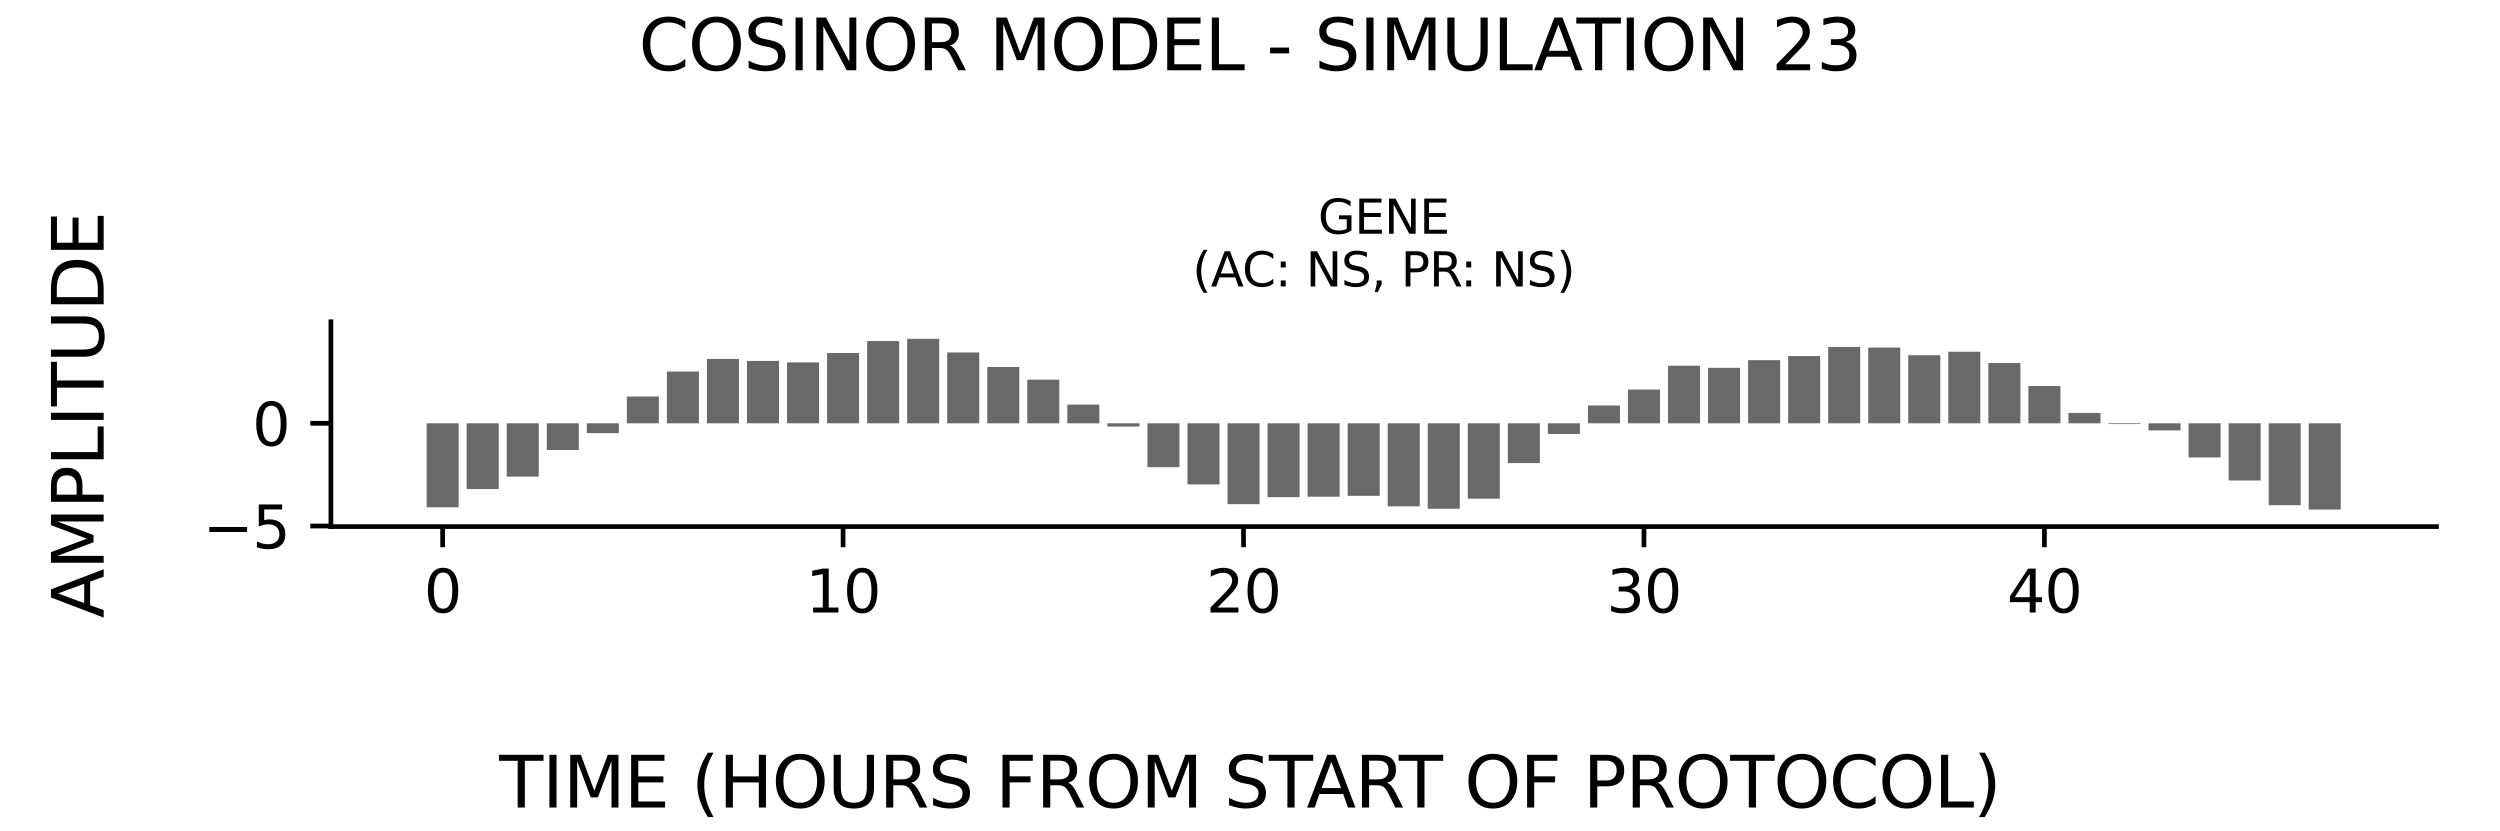 <?xml version="1.0" encoding="utf-8" standalone="no"?>
<!DOCTYPE svg PUBLIC "-//W3C//DTD SVG 1.1//EN"
  "http://www.w3.org/Graphics/SVG/1.1/DTD/svg11.dtd">
<svg xmlns:xlink="http://www.w3.org/1999/xlink" width="424.8pt" height="141.12pt" viewBox="0 0 424.8 141.12" xmlns="http://www.w3.org/2000/svg" version="1.1">
 <defs>
  <style type="text/css">*{stroke-linejoin: round; stroke-linecap: butt}</style>
 </defs>
 <g id="figure_1">
  <g id="patch_1">
   <path d="M 0 141.12 
L 424.8 141.12 
L 424.8 0 
L 0 0 
z
" style="fill: #ffffff"/>
  </g>
  <g id="axes_1">
   <g id="patch_2">
    <path d="M 56.23 89.48 
L 414 89.48 
L 414 54.672 
L 56.23 54.672 
z
" style="fill: #ffffff"/>
   </g>
   <g id="patch_3">
    <path d="M 72.492 71.929 
L 77.936 71.929 
L 77.936 86.198 
L 72.492 86.198 
z
" clip-path="url(#p523b148474)" style="fill: #696969"/>
   </g>
   <g id="patch_4">
    <path d="M 79.297 71.929 
L 84.74 71.929 
L 84.74 83.1 
L 79.297 83.1 
z
" clip-path="url(#p523b148474)" style="fill: #696969"/>
   </g>
   <g id="patch_5">
    <path d="M 86.101 71.929 
L 91.544 71.929 
L 91.544 80.986 
L 86.101 80.986 
z
" clip-path="url(#p523b148474)" style="fill: #696969"/>
   </g>
   <g id="patch_6">
    <path d="M 92.905 71.929 
L 98.349 71.929 
L 98.349 76.473 
L 92.905 76.473 
z
" clip-path="url(#p523b148474)" style="fill: #696969"/>
   </g>
   <g id="patch_7">
    <path d="M 99.709 71.929 
L 105.153 71.929 
L 105.153 73.596 
L 99.709 73.596 
z
" clip-path="url(#p523b148474)" style="fill: #696969"/>
   </g>
   <g id="patch_8">
    <path d="M 106.514 71.929 
L 111.957 71.929 
L 111.957 67.372 
L 106.514 67.372 
z
" clip-path="url(#p523b148474)" style="fill: #696969"/>
   </g>
   <g id="patch_9">
    <path d="M 113.318 71.929 
L 118.762 71.929 
L 118.762 63.131 
L 113.318 63.131 
z
" clip-path="url(#p523b148474)" style="fill: #696969"/>
   </g>
   <g id="patch_10">
    <path d="M 120.122 71.929 
L 125.566 71.929 
L 125.566 60.991 
L 120.122 60.991 
z
" clip-path="url(#p523b148474)" style="fill: #696969"/>
   </g>
   <g id="patch_11">
    <path d="M 126.927 71.929 
L 132.37 71.929 
L 132.37 61.327 
L 126.927 61.327 
z
" clip-path="url(#p523b148474)" style="fill: #696969"/>
   </g>
   <g id="patch_12">
    <path d="M 133.731 71.929 
L 139.174 71.929 
L 139.174 61.58 
L 133.731 61.58 
z
" clip-path="url(#p523b148474)" style="fill: #696969"/>
   </g>
   <g id="patch_13">
    <path d="M 140.535 71.929 
L 145.979 71.929 
L 145.979 59.982 
L 140.535 59.982 
z
" clip-path="url(#p523b148474)" style="fill: #696969"/>
   </g>
   <g id="patch_14">
    <path d="M 147.34 71.929 
L 152.783 71.929 
L 152.783 57.952 
L 147.34 57.952 
z
" clip-path="url(#p523b148474)" style="fill: #696969"/>
   </g>
   <g id="patch_15">
    <path d="M 154.144 71.929 
L 159.587 71.929 
L 159.587 57.573 
L 154.144 57.573 
z
" clip-path="url(#p523b148474)" style="fill: #696969"/>
   </g>
   <g id="patch_16">
    <path d="M 160.948 71.929 
L 166.392 71.929 
L 166.392 59.895 
L 160.948 59.895 
z
" clip-path="url(#p523b148474)" style="fill: #696969"/>
   </g>
   <g id="patch_17">
    <path d="M 167.752 71.929 
L 173.196 71.929 
L 173.196 62.363 
L 167.752 62.363 
z
" clip-path="url(#p523b148474)" style="fill: #696969"/>
   </g>
   <g id="patch_18">
    <path d="M 174.557 71.929 
L 180 71.929 
L 180 64.512 
L 174.557 64.512 
z
" clip-path="url(#p523b148474)" style="fill: #696969"/>
   </g>
   <g id="patch_19">
    <path d="M 181.361 71.929 
L 186.804 71.929 
L 186.804 68.748 
L 181.361 68.748 
z
" clip-path="url(#p523b148474)" style="fill: #696969"/>
   </g>
   <g id="patch_20">
    <path d="M 188.165 71.929 
L 193.609 71.929 
L 193.609 72.482 
L 188.165 72.482 
z
" clip-path="url(#p523b148474)" style="fill: #696969"/>
   </g>
   <g id="patch_21">
    <path d="M 194.97 71.929 
L 200.413 71.929 
L 200.413 79.383 
L 194.97 79.383 
z
" clip-path="url(#p523b148474)" style="fill: #696969"/>
   </g>
   <g id="patch_22">
    <path d="M 201.774 71.929 
L 207.217 71.929 
L 207.217 82.315 
L 201.774 82.315 
z
" clip-path="url(#p523b148474)" style="fill: #696969"/>
   </g>
   <g id="patch_23">
    <path d="M 208.578 71.929 
L 214.022 71.929 
L 214.022 85.663 
L 208.578 85.663 
z
" clip-path="url(#p523b148474)" style="fill: #696969"/>
   </g>
   <g id="patch_24">
    <path d="M 215.383 71.929 
L 220.826 71.929 
L 220.826 84.475 
L 215.383 84.475 
z
" clip-path="url(#p523b148474)" style="fill: #696969"/>
   </g>
   <g id="patch_25">
    <path d="M 222.187 71.929 
L 227.63 71.929 
L 227.63 84.401 
L 222.187 84.401 
z
" clip-path="url(#p523b148474)" style="fill: #696969"/>
   </g>
   <g id="patch_26">
    <path d="M 228.991 71.929 
L 234.435 71.929 
L 234.435 84.252 
L 228.991 84.252 
z
" clip-path="url(#p523b148474)" style="fill: #696969"/>
   </g>
   <g id="patch_27">
    <path d="M 235.795 71.929 
L 241.239 71.929 
L 241.239 86.038 
L 235.795 86.038 
z
" clip-path="url(#p523b148474)" style="fill: #696969"/>
   </g>
   <g id="patch_28">
    <path d="M 242.6 71.929 
L 248.043 71.929 
L 248.043 86.451 
L 242.6 86.451 
z
" clip-path="url(#p523b148474)" style="fill: #696969"/>
   </g>
   <g id="patch_29">
    <path d="M 249.404 71.929 
L 254.847 71.929 
L 254.847 84.732 
L 249.404 84.732 
z
" clip-path="url(#p523b148474)" style="fill: #696969"/>
   </g>
   <g id="patch_30">
    <path d="M 256.208 71.929 
L 261.652 71.929 
L 261.652 78.685 
L 256.208 78.685 
z
" clip-path="url(#p523b148474)" style="fill: #696969"/>
   </g>
   <g id="patch_31">
    <path d="M 263.013 71.929 
L 268.456 71.929 
L 268.456 73.743 
L 263.013 73.743 
z
" clip-path="url(#p523b148474)" style="fill: #696969"/>
   </g>
   <g id="patch_32">
    <path d="M 269.817 71.929 
L 275.26 71.929 
L 275.26 68.898 
L 269.817 68.898 
z
" clip-path="url(#p523b148474)" style="fill: #696969"/>
   </g>
   <g id="patch_33">
    <path d="M 276.621 71.929 
L 282.065 71.929 
L 282.065 66.193 
L 276.621 66.193 
z
" clip-path="url(#p523b148474)" style="fill: #696969"/>
   </g>
   <g id="patch_34">
    <path d="M 283.426 71.929 
L 288.869 71.929 
L 288.869 62.147 
L 283.426 62.147 
z
" clip-path="url(#p523b148474)" style="fill: #696969"/>
   </g>
   <g id="patch_35">
    <path d="M 290.23 71.929 
L 295.673 71.929 
L 295.673 62.5 
L 290.23 62.5 
z
" clip-path="url(#p523b148474)" style="fill: #696969"/>
   </g>
   <g id="patch_36">
    <path d="M 297.034 71.929 
L 302.478 71.929 
L 302.478 61.2 
L 297.034 61.2 
z
" clip-path="url(#p523b148474)" style="fill: #696969"/>
   </g>
   <g id="patch_37">
    <path d="M 303.838 71.929 
L 309.282 71.929 
L 309.282 60.502 
L 303.838 60.502 
z
" clip-path="url(#p523b148474)" style="fill: #696969"/>
   </g>
   <g id="patch_38">
    <path d="M 310.643 71.929 
L 316.086 71.929 
L 316.086 58.953 
L 310.643 58.953 
z
" clip-path="url(#p523b148474)" style="fill: #696969"/>
   </g>
   <g id="patch_39">
    <path d="M 317.447 71.929 
L 322.89 71.929 
L 322.89 59.056 
L 317.447 59.056 
z
" clip-path="url(#p523b148474)" style="fill: #696969"/>
   </g>
   <g id="patch_40">
    <path d="M 324.251 71.929 
L 329.695 71.929 
L 329.695 60.358 
L 324.251 60.358 
z
" clip-path="url(#p523b148474)" style="fill: #696969"/>
   </g>
   <g id="patch_41">
    <path d="M 331.056 71.929 
L 336.499 71.929 
L 336.499 59.766 
L 331.056 59.766 
z
" clip-path="url(#p523b148474)" style="fill: #696969"/>
   </g>
   <g id="patch_42">
    <path d="M 337.86 71.929 
L 343.303 71.929 
L 343.303 61.683 
L 337.86 61.683 
z
" clip-path="url(#p523b148474)" style="fill: #696969"/>
   </g>
   <g id="patch_43">
    <path d="M 344.664 71.929 
L 350.108 71.929 
L 350.108 65.593 
L 344.664 65.593 
z
" clip-path="url(#p523b148474)" style="fill: #696969"/>
   </g>
   <g id="patch_44">
    <path d="M 351.468 71.929 
L 356.912 71.929 
L 356.912 70.161 
L 351.468 70.161 
z
" clip-path="url(#p523b148474)" style="fill: #696969"/>
   </g>
   <g id="patch_45">
    <path d="M 358.273 71.929 
L 363.716 71.929 
L 363.716 72.057 
L 358.273 72.057 
z
" clip-path="url(#p523b148474)" style="fill: #696969"/>
   </g>
   <g id="patch_46">
    <path d="M 365.077 71.929 
L 370.521 71.929 
L 370.521 73.138 
L 365.077 73.138 
z
" clip-path="url(#p523b148474)" style="fill: #696969"/>
   </g>
   <g id="patch_47">
    <path d="M 371.881 71.929 
L 377.325 71.929 
L 377.325 77.73 
L 371.881 77.73 
z
" clip-path="url(#p523b148474)" style="fill: #696969"/>
   </g>
   <g id="patch_48">
    <path d="M 378.686 71.929 
L 384.129 71.929 
L 384.129 81.646 
L 378.686 81.646 
z
" clip-path="url(#p523b148474)" style="fill: #696969"/>
   </g>
   <g id="patch_49">
    <path d="M 385.49 71.929 
L 390.933 71.929 
L 390.933 85.841 
L 385.49 85.841 
z
" clip-path="url(#p523b148474)" style="fill: #696969"/>
   </g>
   <g id="patch_50">
    <path d="M 392.294 71.929 
L 397.738 71.929 
L 397.738 86.579 
L 392.294 86.579 
z
" clip-path="url(#p523b148474)" style="fill: #696969"/>
   </g>
   <g id="matplotlib.axis_1">
    <g id="xtick_1">
     <g id="line2d_1">
      <defs>
       <path id="m2f8a0c3842" d="M 0 0 
L 0 3.5 
" style="stroke: #000000; stroke-width: 0.8"/>
      </defs>
      <g>
       <use xlink:href="#m2f8a0c3842" x="75.214" y="89.48" style="stroke: #000000; stroke-width: 0.8"/>
      </g>
     </g>
     <g id="text_1">
      <!-- 0 -->
      <g transform="translate(72.033 104.078) scale(0.1 -0.1)">
       <defs>
        <path id="DejaVuSans-30" d="M 2034 4250 
Q 1547 4250 1301 3770 
Q 1056 3291 1056 2328 
Q 1056 1369 1301 889 
Q 1547 409 2034 409 
Q 2525 409 2770 889 
Q 3016 1369 3016 2328 
Q 3016 3291 2770 3770 
Q 2525 4250 2034 4250 
z
M 2034 4750 
Q 2819 4750 3233 4129 
Q 3647 3509 3647 2328 
Q 3647 1150 3233 529 
Q 2819 -91 2034 -91 
Q 1250 -91 836 529 
Q 422 1150 422 2328 
Q 422 3509 836 4129 
Q 1250 4750 2034 4750 
z
" transform="scale(0.016)"/>
       </defs>
       <use xlink:href="#DejaVuSans-30"/>
      </g>
     </g>
    </g>
    <g id="xtick_2">
     <g id="line2d_2">
      <g>
       <use xlink:href="#m2f8a0c3842" x="143.257" y="89.48" style="stroke: #000000; stroke-width: 0.8"/>
      </g>
     </g>
     <g id="text_2">
      <!-- 10 -->
      <g transform="translate(136.894 104.078) scale(0.1 -0.1)">
       <defs>
        <path id="DejaVuSans-31" d="M 794 531 
L 1825 531 
L 1825 4091 
L 703 3866 
L 703 4441 
L 1819 4666 
L 2450 4666 
L 2450 531 
L 3481 531 
L 3481 0 
L 794 0 
L 794 531 
z
" transform="scale(0.016)"/>
       </defs>
       <use xlink:href="#DejaVuSans-31"/>
       <use xlink:href="#DejaVuSans-30" x="63.623"/>
      </g>
     </g>
    </g>
    <g id="xtick_3">
     <g id="line2d_3">
      <g>
       <use xlink:href="#m2f8a0c3842" x="211.3" y="89.48" style="stroke: #000000; stroke-width: 0.8"/>
      </g>
     </g>
     <g id="text_3">
      <!-- 20 -->
      <g transform="translate(204.937 104.078) scale(0.1 -0.1)">
       <defs>
        <path id="DejaVuSans-32" d="M 1228 531 
L 3431 531 
L 3431 0 
L 469 0 
L 469 531 
Q 828 903 1448 1529 
Q 2069 2156 2228 2338 
Q 2531 2678 2651 2914 
Q 2772 3150 2772 3378 
Q 2772 3750 2511 3984 
Q 2250 4219 1831 4219 
Q 1534 4219 1204 4116 
Q 875 4013 500 3803 
L 500 4441 
Q 881 4594 1212 4672 
Q 1544 4750 1819 4750 
Q 2544 4750 2975 4387 
Q 3406 4025 3406 3419 
Q 3406 3131 3298 2873 
Q 3191 2616 2906 2266 
Q 2828 2175 2409 1742 
Q 1991 1309 1228 531 
z
" transform="scale(0.016)"/>
       </defs>
       <use xlink:href="#DejaVuSans-32"/>
       <use xlink:href="#DejaVuSans-30" x="63.623"/>
      </g>
     </g>
    </g>
    <g id="xtick_4">
     <g id="line2d_4">
      <g>
       <use xlink:href="#m2f8a0c3842" x="279.343" y="89.48" style="stroke: #000000; stroke-width: 0.8"/>
      </g>
     </g>
     <g id="text_4">
      <!-- 30 -->
      <g transform="translate(272.98 104.078) scale(0.1 -0.1)">
       <defs>
        <path id="DejaVuSans-33" d="M 2597 2516 
Q 3050 2419 3304 2112 
Q 3559 1806 3559 1356 
Q 3559 666 3084 287 
Q 2609 -91 1734 -91 
Q 1441 -91 1130 -33 
Q 819 25 488 141 
L 488 750 
Q 750 597 1062 519 
Q 1375 441 1716 441 
Q 2309 441 2620 675 
Q 2931 909 2931 1356 
Q 2931 1769 2642 2001 
Q 2353 2234 1838 2234 
L 1294 2234 
L 1294 2753 
L 1863 2753 
Q 2328 2753 2575 2939 
Q 2822 3125 2822 3475 
Q 2822 3834 2567 4026 
Q 2313 4219 1838 4219 
Q 1578 4219 1281 4162 
Q 984 4106 628 3988 
L 628 4550 
Q 988 4650 1302 4700 
Q 1616 4750 1894 4750 
Q 2613 4750 3031 4423 
Q 3450 4097 3450 3541 
Q 3450 3153 3228 2886 
Q 3006 2619 2597 2516 
z
" transform="scale(0.016)"/>
       </defs>
       <use xlink:href="#DejaVuSans-33"/>
       <use xlink:href="#DejaVuSans-30" x="63.623"/>
      </g>
     </g>
    </g>
    <g id="xtick_5">
     <g id="line2d_5">
      <g>
       <use xlink:href="#m2f8a0c3842" x="347.386" y="89.48" style="stroke: #000000; stroke-width: 0.8"/>
      </g>
     </g>
     <g id="text_5">
      <!-- 40 -->
      <g transform="translate(341.023 104.078) scale(0.1 -0.1)">
       <defs>
        <path id="DejaVuSans-34" d="M 2419 4116 
L 825 1625 
L 2419 1625 
L 2419 4116 
z
M 2253 4666 
L 3047 4666 
L 3047 1625 
L 3713 1625 
L 3713 1100 
L 3047 1100 
L 3047 0 
L 2419 0 
L 2419 1100 
L 313 1100 
L 313 1709 
L 2253 4666 
z
" transform="scale(0.016)"/>
       </defs>
       <use xlink:href="#DejaVuSans-34"/>
       <use xlink:href="#DejaVuSans-30" x="63.623"/>
      </g>
     </g>
    </g>
   </g>
   <g id="matplotlib.axis_2">
    <g id="ytick_1">
     <g id="line2d_6">
      <defs>
       <path id="m29e77a343c" d="M 0 0 
L -3.5 0 
" style="stroke: #000000; stroke-width: 0.8"/>
      </defs>
      <g>
       <use xlink:href="#m29e77a343c" x="56.23" y="89.38" style="stroke: #000000; stroke-width: 0.8"/>
      </g>
     </g>
     <g id="text_6">
      <!-- −5 -->
      <g transform="translate(34.488 93.18) scale(0.1 -0.1)">
       <defs>
        <path id="DejaVuSans-2212" d="M 678 2272 
L 4684 2272 
L 4684 1741 
L 678 1741 
L 678 2272 
z
" transform="scale(0.016)"/>
        <path id="DejaVuSans-35" d="M 691 4666 
L 3169 4666 
L 3169 4134 
L 1269 4134 
L 1269 2991 
Q 1406 3038 1543 3061 
Q 1681 3084 1819 3084 
Q 2600 3084 3056 2656 
Q 3513 2228 3513 1497 
Q 3513 744 3044 326 
Q 2575 -91 1722 -91 
Q 1428 -91 1123 -41 
Q 819 9 494 109 
L 494 744 
Q 775 591 1075 516 
Q 1375 441 1709 441 
Q 2250 441 2565 725 
Q 2881 1009 2881 1497 
Q 2881 1984 2565 2268 
Q 2250 2553 1709 2553 
Q 1456 2553 1204 2497 
Q 953 2441 691 2322 
L 691 4666 
z
" transform="scale(0.016)"/>
       </defs>
       <use xlink:href="#DejaVuSans-2212"/>
       <use xlink:href="#DejaVuSans-35" x="83.789"/>
      </g>
     </g>
    </g>
    <g id="ytick_2">
     <g id="line2d_7">
      <g>
       <use xlink:href="#m29e77a343c" x="56.23" y="71.929" style="stroke: #000000; stroke-width: 0.8"/>
      </g>
     </g>
     <g id="text_7">
      <!-- 0 -->
      <g transform="translate(42.867 75.728) scale(0.1 -0.1)">
       <use xlink:href="#DejaVuSans-30"/>
      </g>
     </g>
    </g>
   </g>
   <g id="patch_51">
    <path d="M 56.23 89.48 
L 56.23 54.672 
" style="fill: none; stroke: #000000; stroke-width: 0.8; stroke-linejoin: miter; stroke-linecap: square"/>
   </g>
   <g id="patch_52">
    <path d="M 56.23 89.48 
L 414 89.48 
" style="fill: none; stroke: #000000; stroke-width: 0.8; stroke-linejoin: miter; stroke-linecap: square"/>
   </g>
   <g id="text_8">
    <!-- GENE -->
    <g transform="translate(223.968 39.714) scale(0.08 -0.08)">
     <defs>
      <path id="DejaVuSans-47" d="M 3809 666 
L 3809 1919 
L 2778 1919 
L 2778 2438 
L 4434 2438 
L 4434 434 
Q 4069 175 3628 42 
Q 3188 -91 2688 -91 
Q 1594 -91 976 548 
Q 359 1188 359 2328 
Q 359 3472 976 4111 
Q 1594 4750 2688 4750 
Q 3144 4750 3555 4637 
Q 3966 4525 4313 4306 
L 4313 3634 
Q 3963 3931 3569 4081 
Q 3175 4231 2741 4231 
Q 1884 4231 1454 3753 
Q 1025 3275 1025 2328 
Q 1025 1384 1454 906 
Q 1884 428 2741 428 
Q 3075 428 3337 486 
Q 3600 544 3809 666 
z
" transform="scale(0.016)"/>
      <path id="DejaVuSans-45" d="M 628 4666 
L 3578 4666 
L 3578 4134 
L 1259 4134 
L 1259 2753 
L 3481 2753 
L 3481 2222 
L 1259 2222 
L 1259 531 
L 3634 531 
L 3634 0 
L 628 0 
L 628 4666 
z
" transform="scale(0.016)"/>
      <path id="DejaVuSans-4e" d="M 628 4666 
L 1478 4666 
L 3547 763 
L 3547 4666 
L 4159 4666 
L 4159 0 
L 3309 0 
L 1241 3903 
L 1241 0 
L 628 0 
L 628 4666 
z
" transform="scale(0.016)"/>
     </defs>
     <use xlink:href="#DejaVuSans-47"/>
     <use xlink:href="#DejaVuSans-45" x="77.49"/>
     <use xlink:href="#DejaVuSans-4e" x="140.674"/>
     <use xlink:href="#DejaVuSans-45" x="215.479"/>
    </g>
    <!-- (AC: NS, PR: NS) -->
    <g transform="translate(202.624 48.672) scale(0.08 -0.08)">
     <defs>
      <path id="DejaVuSans-28" d="M 1984 4856 
Q 1566 4138 1362 3434 
Q 1159 2731 1159 2009 
Q 1159 1288 1364 580 
Q 1569 -128 1984 -844 
L 1484 -844 
Q 1016 -109 783 600 
Q 550 1309 550 2009 
Q 550 2706 781 3412 
Q 1013 4119 1484 4856 
L 1984 4856 
z
" transform="scale(0.016)"/>
      <path id="DejaVuSans-41" d="M 2188 4044 
L 1331 1722 
L 3047 1722 
L 2188 4044 
z
M 1831 4666 
L 2547 4666 
L 4325 0 
L 3669 0 
L 3244 1197 
L 1141 1197 
L 716 0 
L 50 0 
L 1831 4666 
z
" transform="scale(0.016)"/>
      <path id="DejaVuSans-43" d="M 4122 4306 
L 4122 3641 
Q 3803 3938 3442 4084 
Q 3081 4231 2675 4231 
Q 1875 4231 1450 3742 
Q 1025 3253 1025 2328 
Q 1025 1406 1450 917 
Q 1875 428 2675 428 
Q 3081 428 3442 575 
Q 3803 722 4122 1019 
L 4122 359 
Q 3791 134 3420 21 
Q 3050 -91 2638 -91 
Q 1578 -91 968 557 
Q 359 1206 359 2328 
Q 359 3453 968 4101 
Q 1578 4750 2638 4750 
Q 3056 4750 3426 4639 
Q 3797 4528 4122 4306 
z
" transform="scale(0.016)"/>
      <path id="DejaVuSans-3a" d="M 750 794 
L 1409 794 
L 1409 0 
L 750 0 
L 750 794 
z
M 750 3309 
L 1409 3309 
L 1409 2516 
L 750 2516 
L 750 3309 
z
" transform="scale(0.016)"/>
      <path id="DejaVuSans-20" transform="scale(0.016)"/>
      <path id="DejaVuSans-53" d="M 3425 4513 
L 3425 3897 
Q 3066 4069 2747 4153 
Q 2428 4238 2131 4238 
Q 1616 4238 1336 4038 
Q 1056 3838 1056 3469 
Q 1056 3159 1242 3001 
Q 1428 2844 1947 2747 
L 2328 2669 
Q 3034 2534 3370 2195 
Q 3706 1856 3706 1288 
Q 3706 609 3251 259 
Q 2797 -91 1919 -91 
Q 1588 -91 1214 -16 
Q 841 59 441 206 
L 441 856 
Q 825 641 1194 531 
Q 1563 422 1919 422 
Q 2459 422 2753 634 
Q 3047 847 3047 1241 
Q 3047 1584 2836 1778 
Q 2625 1972 2144 2069 
L 1759 2144 
Q 1053 2284 737 2584 
Q 422 2884 422 3419 
Q 422 4038 858 4394 
Q 1294 4750 2059 4750 
Q 2388 4750 2728 4690 
Q 3069 4631 3425 4513 
z
" transform="scale(0.016)"/>
      <path id="DejaVuSans-2c" d="M 750 794 
L 1409 794 
L 1409 256 
L 897 -744 
L 494 -744 
L 750 256 
L 750 794 
z
" transform="scale(0.016)"/>
      <path id="DejaVuSans-50" d="M 1259 4147 
L 1259 2394 
L 2053 2394 
Q 2494 2394 2734 2622 
Q 2975 2850 2975 3272 
Q 2975 3691 2734 3919 
Q 2494 4147 2053 4147 
L 1259 4147 
z
M 628 4666 
L 2053 4666 
Q 2838 4666 3239 4311 
Q 3641 3956 3641 3272 
Q 3641 2581 3239 2228 
Q 2838 1875 2053 1875 
L 1259 1875 
L 1259 0 
L 628 0 
L 628 4666 
z
" transform="scale(0.016)"/>
      <path id="DejaVuSans-52" d="M 2841 2188 
Q 3044 2119 3236 1894 
Q 3428 1669 3622 1275 
L 4263 0 
L 3584 0 
L 2988 1197 
Q 2756 1666 2539 1819 
Q 2322 1972 1947 1972 
L 1259 1972 
L 1259 0 
L 628 0 
L 628 4666 
L 2053 4666 
Q 2853 4666 3247 4331 
Q 3641 3997 3641 3322 
Q 3641 2881 3436 2590 
Q 3231 2300 2841 2188 
z
M 1259 4147 
L 1259 2491 
L 2053 2491 
Q 2509 2491 2742 2702 
Q 2975 2913 2975 3322 
Q 2975 3731 2742 3939 
Q 2509 4147 2053 4147 
L 1259 4147 
z
" transform="scale(0.016)"/>
      <path id="DejaVuSans-29" d="M 513 4856 
L 1013 4856 
Q 1481 4119 1714 3412 
Q 1947 2706 1947 2009 
Q 1947 1309 1714 600 
Q 1481 -109 1013 -844 
L 513 -844 
Q 928 -128 1133 580 
Q 1338 1288 1338 2009 
Q 1338 2731 1133 3434 
Q 928 4138 513 4856 
z
" transform="scale(0.016)"/>
     </defs>
     <use xlink:href="#DejaVuSans-28"/>
     <use xlink:href="#DejaVuSans-41" x="39.014"/>
     <use xlink:href="#DejaVuSans-43" x="105.672"/>
     <use xlink:href="#DejaVuSans-3a" x="175.496"/>
     <use xlink:href="#DejaVuSans-20" x="209.188"/>
     <use xlink:href="#DejaVuSans-4e" x="240.975"/>
     <use xlink:href="#DejaVuSans-53" x="315.779"/>
     <use xlink:href="#DejaVuSans-2c" x="379.256"/>
     <use xlink:href="#DejaVuSans-20" x="411.043"/>
     <use xlink:href="#DejaVuSans-50" x="442.83"/>
     <use xlink:href="#DejaVuSans-52" x="503.133"/>
     <use xlink:href="#DejaVuSans-3a" x="569.49"/>
     <use xlink:href="#DejaVuSans-20" x="603.182"/>
     <use xlink:href="#DejaVuSans-4e" x="634.969"/>
     <use xlink:href="#DejaVuSans-53" x="709.773"/>
     <use xlink:href="#DejaVuSans-29" x="773.25"/>
    </g>
   </g>
  </g>
  <g id="text_9">
   <!-- COSINOR MODEL - SIMULATION 23 -->
   <g transform="translate(108.534 11.941) scale(0.12 -0.12)">
    <defs>
     <path id="DejaVuSans-4f" d="M 2522 4238 
Q 1834 4238 1429 3725 
Q 1025 3213 1025 2328 
Q 1025 1447 1429 934 
Q 1834 422 2522 422 
Q 3209 422 3611 934 
Q 4013 1447 4013 2328 
Q 4013 3213 3611 3725 
Q 3209 4238 2522 4238 
z
M 2522 4750 
Q 3503 4750 4090 4092 
Q 4678 3434 4678 2328 
Q 4678 1225 4090 567 
Q 3503 -91 2522 -91 
Q 1538 -91 948 565 
Q 359 1222 359 2328 
Q 359 3434 948 4092 
Q 1538 4750 2522 4750 
z
" transform="scale(0.016)"/>
     <path id="DejaVuSans-49" d="M 628 4666 
L 1259 4666 
L 1259 0 
L 628 0 
L 628 4666 
z
" transform="scale(0.016)"/>
     <path id="DejaVuSans-4d" d="M 628 4666 
L 1569 4666 
L 2759 1491 
L 3956 4666 
L 4897 4666 
L 4897 0 
L 4281 0 
L 4281 4097 
L 3078 897 
L 2444 897 
L 1241 4097 
L 1241 0 
L 628 0 
L 628 4666 
z
" transform="scale(0.016)"/>
     <path id="DejaVuSans-44" d="M 1259 4147 
L 1259 519 
L 2022 519 
Q 2988 519 3436 956 
Q 3884 1394 3884 2338 
Q 3884 3275 3436 3711 
Q 2988 4147 2022 4147 
L 1259 4147 
z
M 628 4666 
L 1925 4666 
Q 3281 4666 3915 4102 
Q 4550 3538 4550 2338 
Q 4550 1131 3912 565 
Q 3275 0 1925 0 
L 628 0 
L 628 4666 
z
" transform="scale(0.016)"/>
     <path id="DejaVuSans-4c" d="M 628 4666 
L 1259 4666 
L 1259 531 
L 3531 531 
L 3531 0 
L 628 0 
L 628 4666 
z
" transform="scale(0.016)"/>
     <path id="DejaVuSans-2d" d="M 313 2009 
L 1997 2009 
L 1997 1497 
L 313 1497 
L 313 2009 
z
" transform="scale(0.016)"/>
     <path id="DejaVuSans-55" d="M 556 4666 
L 1191 4666 
L 1191 1831 
Q 1191 1081 1462 751 
Q 1734 422 2344 422 
Q 2950 422 3222 751 
Q 3494 1081 3494 1831 
L 3494 4666 
L 4128 4666 
L 4128 1753 
Q 4128 841 3676 375 
Q 3225 -91 2344 -91 
Q 1459 -91 1007 375 
Q 556 841 556 1753 
L 556 4666 
z
" transform="scale(0.016)"/>
     <path id="DejaVuSans-54" d="M -19 4666 
L 3928 4666 
L 3928 4134 
L 2272 4134 
L 2272 0 
L 1638 0 
L 1638 4134 
L -19 4134 
L -19 4666 
z
" transform="scale(0.016)"/>
    </defs>
    <use xlink:href="#DejaVuSans-43"/>
    <use xlink:href="#DejaVuSans-4f" x="69.824"/>
    <use xlink:href="#DejaVuSans-53" x="148.535"/>
    <use xlink:href="#DejaVuSans-49" x="212.012"/>
    <use xlink:href="#DejaVuSans-4e" x="241.504"/>
    <use xlink:href="#DejaVuSans-4f" x="316.309"/>
    <use xlink:href="#DejaVuSans-52" x="395.02"/>
    <use xlink:href="#DejaVuSans-20" x="464.502"/>
    <use xlink:href="#DejaVuSans-4d" x="496.289"/>
    <use xlink:href="#DejaVuSans-4f" x="582.568"/>
    <use xlink:href="#DejaVuSans-44" x="661.279"/>
    <use xlink:href="#DejaVuSans-45" x="738.281"/>
    <use xlink:href="#DejaVuSans-4c" x="801.465"/>
    <use xlink:href="#DejaVuSans-20" x="857.178"/>
    <use xlink:href="#DejaVuSans-2d" x="888.965"/>
    <use xlink:href="#DejaVuSans-20" x="925.049"/>
    <use xlink:href="#DejaVuSans-53" x="956.836"/>
    <use xlink:href="#DejaVuSans-49" x="1020.312"/>
    <use xlink:href="#DejaVuSans-4d" x="1049.805"/>
    <use xlink:href="#DejaVuSans-55" x="1136.084"/>
    <use xlink:href="#DejaVuSans-4c" x="1209.277"/>
    <use xlink:href="#DejaVuSans-41" x="1267.24"/>
    <use xlink:href="#DejaVuSans-54" x="1327.898"/>
    <use xlink:href="#DejaVuSans-49" x="1388.982"/>
    <use xlink:href="#DejaVuSans-4f" x="1418.475"/>
    <use xlink:href="#DejaVuSans-4e" x="1497.186"/>
    <use xlink:href="#DejaVuSans-20" x="1571.99"/>
    <use xlink:href="#DejaVuSans-32" x="1603.777"/>
    <use xlink:href="#DejaVuSans-33" x="1667.4"/>
   </g>
  </g>
  <g id="text_10">
   <!-- TIME (HOURS FROM START OF PROTOCOL) -->
   <g transform="translate(84.817 137.213) scale(0.12 -0.12)">
    <defs>
     <path id="DejaVuSans-48" d="M 628 4666 
L 1259 4666 
L 1259 2753 
L 3553 2753 
L 3553 4666 
L 4184 4666 
L 4184 0 
L 3553 0 
L 3553 2222 
L 1259 2222 
L 1259 0 
L 628 0 
L 628 4666 
z
" transform="scale(0.016)"/>
     <path id="DejaVuSans-46" d="M 628 4666 
L 3309 4666 
L 3309 4134 
L 1259 4134 
L 1259 2759 
L 3109 2759 
L 3109 2228 
L 1259 2228 
L 1259 0 
L 628 0 
L 628 4666 
z
" transform="scale(0.016)"/>
    </defs>
    <use xlink:href="#DejaVuSans-54"/>
    <use xlink:href="#DejaVuSans-49" x="61.084"/>
    <use xlink:href="#DejaVuSans-4d" x="90.576"/>
    <use xlink:href="#DejaVuSans-45" x="176.855"/>
    <use xlink:href="#DejaVuSans-20" x="240.039"/>
    <use xlink:href="#DejaVuSans-28" x="271.826"/>
    <use xlink:href="#DejaVuSans-48" x="310.84"/>
    <use xlink:href="#DejaVuSans-4f" x="386.035"/>
    <use xlink:href="#DejaVuSans-55" x="464.746"/>
    <use xlink:href="#DejaVuSans-52" x="537.939"/>
    <use xlink:href="#DejaVuSans-53" x="607.422"/>
    <use xlink:href="#DejaVuSans-20" x="670.898"/>
    <use xlink:href="#DejaVuSans-46" x="702.686"/>
    <use xlink:href="#DejaVuSans-52" x="760.205"/>
    <use xlink:href="#DejaVuSans-4f" x="829.688"/>
    <use xlink:href="#DejaVuSans-4d" x="908.398"/>
    <use xlink:href="#DejaVuSans-20" x="994.678"/>
    <use xlink:href="#DejaVuSans-53" x="1026.465"/>
    <use xlink:href="#DejaVuSans-54" x="1089.941"/>
    <use xlink:href="#DejaVuSans-41" x="1143.275"/>
    <use xlink:href="#DejaVuSans-52" x="1211.684"/>
    <use xlink:href="#DejaVuSans-54" x="1273.916"/>
    <use xlink:href="#DejaVuSans-20" x="1335"/>
    <use xlink:href="#DejaVuSans-4f" x="1366.787"/>
    <use xlink:href="#DejaVuSans-46" x="1445.498"/>
    <use xlink:href="#DejaVuSans-20" x="1503.018"/>
    <use xlink:href="#DejaVuSans-50" x="1534.805"/>
    <use xlink:href="#DejaVuSans-52" x="1595.107"/>
    <use xlink:href="#DejaVuSans-4f" x="1664.59"/>
    <use xlink:href="#DejaVuSans-54" x="1743.301"/>
    <use xlink:href="#DejaVuSans-4f" x="1804.385"/>
    <use xlink:href="#DejaVuSans-43" x="1883.096"/>
    <use xlink:href="#DejaVuSans-4f" x="1952.92"/>
    <use xlink:href="#DejaVuSans-4c" x="2031.631"/>
    <use xlink:href="#DejaVuSans-29" x="2087.344"/>
   </g>
  </g>
  <g id="text_11">
   <!-- AMPLITUDE -->
   <g transform="translate(17.614 105.039) rotate(-90) scale(0.12 -0.12)">
    <use xlink:href="#DejaVuSans-41"/>
    <use xlink:href="#DejaVuSans-4d" x="68.408"/>
    <use xlink:href="#DejaVuSans-50" x="154.688"/>
    <use xlink:href="#DejaVuSans-4c" x="214.99"/>
    <use xlink:href="#DejaVuSans-49" x="270.703"/>
    <use xlink:href="#DejaVuSans-54" x="300.195"/>
    <use xlink:href="#DejaVuSans-55" x="361.279"/>
    <use xlink:href="#DejaVuSans-44" x="434.473"/>
    <use xlink:href="#DejaVuSans-45" x="511.475"/>
   </g>
  </g>
 </g>
 <defs>
  <clipPath id="p523b148474">
   <rect x="56.23" y="54.672" width="357.77" height="34.808"/>
  </clipPath>
 </defs>
</svg>

